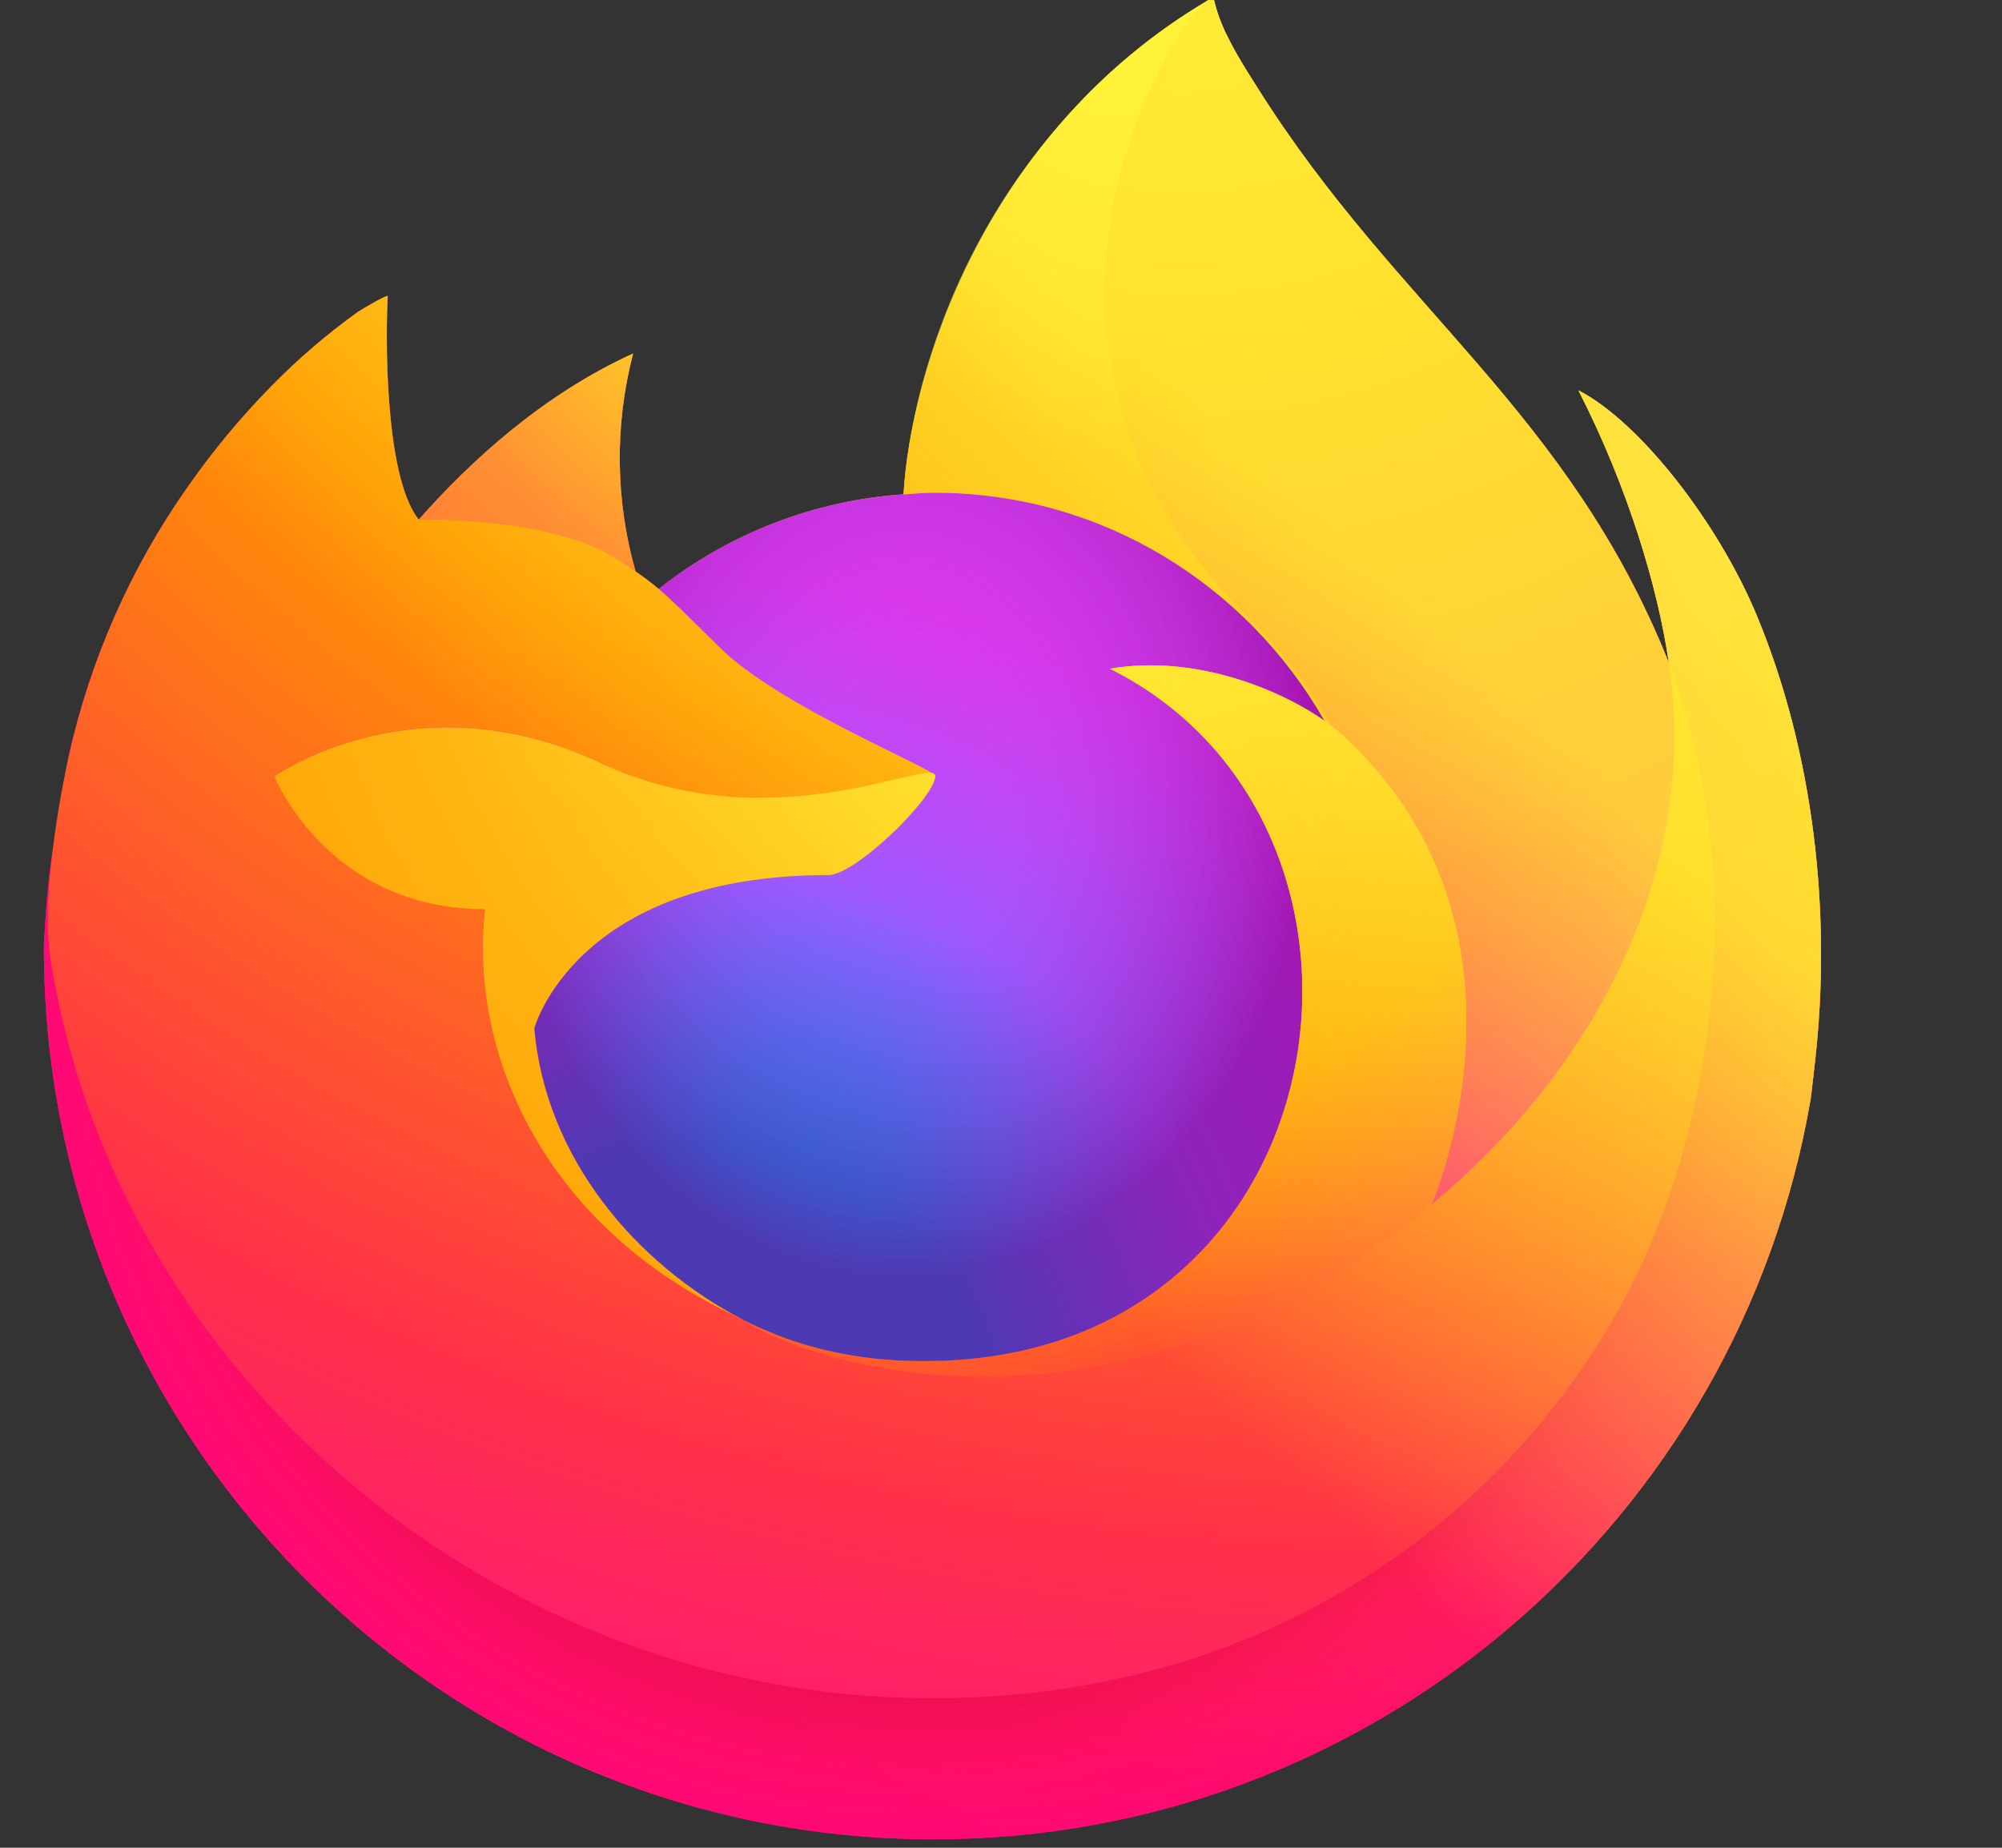 <svg width="13" height="12" viewBox="0 0 13 12" fill="none" xmlns="http://www.w3.org/2000/svg">
<rect x="0" y="0" width="13" height="12" fill="#333333" stroke="none"/>
<g clip-path="url(#clip0_290_14472)">
<path d="M11.409 4.001C11.158 3.396 10.65 2.742 10.25 2.535C10.575 3.174 10.764 3.815 10.835 4.293C10.835 4.294 10.836 4.296 10.836 4.303C10.183 2.67 9.075 2.012 8.171 0.579C8.125 0.507 8.079 0.434 8.035 0.357C8.012 0.318 7.991 0.278 7.971 0.238C7.934 0.165 7.905 0.088 7.885 0.008C7.885 0.001 7.879 -0.006 7.872 -0.007C7.868 -0.008 7.864 -0.008 7.861 -0.007C7.86 -0.007 7.859 -0.006 7.858 -0.005C7.857 -0.005 7.848 0 7.848 -0C6.397 0.852 5.912 2.422 5.867 3.21C5.287 3.25 4.733 3.464 4.277 3.825C4.229 3.784 4.179 3.746 4.127 3.711C3.996 3.25 3.99 2.761 4.111 2.296C3.518 2.567 3.056 2.995 2.72 3.373H2.718C2.489 3.082 2.505 2.123 2.518 1.923C2.515 1.91 2.347 2.01 2.325 2.025C2.123 2.17 1.934 2.332 1.76 2.51C1.563 2.711 1.382 2.928 1.221 3.159C1.221 3.159 1.221 3.159 1.22 3.16C1.22 3.159 1.221 3.159 1.221 3.159C0.849 3.687 0.586 4.283 0.445 4.913C0.443 4.926 0.44 4.939 0.438 4.952C0.427 5.003 0.388 5.258 0.381 5.313C0.38 5.317 0.38 5.321 0.38 5.326C0.329 5.589 0.298 5.856 0.286 6.125C0.286 6.135 0.285 6.144 0.285 6.154C0.285 9.353 2.872 11.945 6.063 11.945C8.921 11.945 11.293 9.866 11.758 7.134C11.768 7.06 11.775 6.986 11.784 6.911C11.899 5.918 11.771 4.874 11.409 4.001ZM4.75 8.534C4.777 8.547 4.803 8.561 4.83 8.573C4.831 8.574 4.833 8.575 4.834 8.576C4.806 8.562 4.778 8.548 4.75 8.534ZM10.837 4.304L10.836 4.298C10.836 4.301 10.837 4.303 10.837 4.305L10.837 4.304Z" fill="url(#paint0_linear_290_14472)"/>
<path d="M11.409 4.001C11.158 3.395 10.65 2.742 10.25 2.535C10.575 3.174 10.764 3.815 10.835 4.293C10.835 4.291 10.836 4.294 10.836 4.298C10.836 4.3 10.837 4.302 10.837 4.304C11.382 5.786 11.085 7.292 10.657 8.213C9.995 9.637 8.392 11.097 5.883 11.025C3.173 10.948 0.785 8.932 0.339 6.292C0.258 5.875 0.339 5.664 0.38 5.326C0.33 5.586 0.311 5.662 0.286 6.125C0.286 6.135 0.285 6.144 0.285 6.154C0.285 9.352 2.872 11.945 6.063 11.945C8.921 11.945 11.293 9.865 11.758 7.134C11.768 7.06 11.775 6.985 11.784 6.911C11.899 5.918 11.771 4.874 11.409 4.001Z" fill="url(#paint1_radial_290_14472)"/>
<path d="M11.409 4.001C11.158 3.395 10.65 2.742 10.25 2.535C10.575 3.174 10.764 3.815 10.835 4.293C10.835 4.291 10.836 4.294 10.836 4.298C10.836 4.3 10.837 4.302 10.837 4.304C11.382 5.786 11.085 7.292 10.657 8.213C9.995 9.637 8.392 11.097 5.883 11.025C3.173 10.948 0.785 8.932 0.339 6.292C0.258 5.875 0.339 5.664 0.38 5.326C0.33 5.586 0.311 5.662 0.286 6.125C0.286 6.135 0.285 6.144 0.285 6.154C0.285 9.352 2.872 11.945 6.063 11.945C8.921 11.945 11.293 9.865 11.758 7.134C11.768 7.06 11.775 6.985 11.784 6.911C11.899 5.918 11.771 4.874 11.409 4.001Z" fill="url(#paint2_radial_290_14472)"/>
<path d="M8.602 4.682C8.614 4.691 8.626 4.699 8.638 4.708C8.493 4.45 8.312 4.214 8.101 4.007C6.305 2.207 7.849 -0.001 7.85 -0.001C6.398 0.851 5.912 2.422 5.867 3.21C5.934 3.206 6.002 3.2 6.07 3.2C7.153 3.2 8.096 3.797 8.602 4.682Z" fill="url(#paint3_radial_290_14472)"/>
<path d="M6.073 5.041C6.064 5.185 5.556 5.682 5.379 5.682C3.736 5.682 3.469 6.678 3.469 6.678C3.542 7.517 4.125 8.208 4.83 8.574C4.862 8.59 4.895 8.605 4.927 8.62C4.983 8.645 5.04 8.668 5.097 8.69C5.339 8.776 5.592 8.825 5.849 8.835C8.728 8.97 9.286 5.384 7.208 4.343C7.74 4.25 8.292 4.465 8.601 4.682C8.096 3.797 7.152 3.2 6.07 3.2C6.001 3.2 5.934 3.206 5.867 3.211C5.287 3.25 4.733 3.465 4.277 3.825C4.365 3.899 4.464 3.999 4.674 4.206C5.066 4.593 6.071 4.994 6.073 5.041Z" fill="url(#paint4_radial_290_14472)"/>
<path d="M6.073 5.041C6.064 5.185 5.556 5.682 5.379 5.682C3.736 5.682 3.469 6.678 3.469 6.678C3.542 7.517 4.125 8.208 4.83 8.574C4.862 8.59 4.895 8.605 4.927 8.62C4.983 8.645 5.04 8.668 5.097 8.69C5.339 8.776 5.592 8.825 5.849 8.835C8.728 8.97 9.286 5.384 7.208 4.343C7.74 4.25 8.292 4.465 8.601 4.682C8.096 3.797 7.152 3.2 6.07 3.2C6.001 3.2 5.934 3.206 5.867 3.211C5.287 3.25 4.733 3.465 4.277 3.825C4.365 3.899 4.464 3.999 4.674 4.206C5.066 4.593 6.071 4.994 6.073 5.041Z" fill="url(#paint5_radial_290_14472)"/>
<path d="M4.008 3.632C4.048 3.658 4.088 3.684 4.127 3.711C3.996 3.249 3.99 2.761 4.111 2.296C3.518 2.567 3.056 2.995 2.72 3.373C2.748 3.372 3.586 3.357 4.008 3.632Z" fill="url(#paint6_radial_290_14472)"/>
<path d="M0.339 6.292C0.785 8.933 3.173 10.949 5.884 11.026C8.393 11.097 9.995 9.637 10.658 8.213C11.085 7.292 11.383 5.786 10.837 4.305L10.837 4.304L10.836 4.299C10.836 4.294 10.835 4.292 10.835 4.293C10.835 4.294 10.836 4.296 10.837 4.303C11.042 5.644 10.361 6.944 9.297 7.822L9.294 7.83C7.22 9.522 5.236 8.851 4.834 8.576C4.806 8.562 4.778 8.548 4.75 8.534C3.541 7.955 3.042 6.851 3.149 5.904C2.128 5.904 1.78 5.041 1.78 5.041C1.78 5.041 2.697 4.386 3.905 4.956C5.023 5.484 6.074 5.041 6.074 5.041C6.072 4.994 5.066 4.593 4.674 4.206C4.465 3.999 4.365 3.9 4.277 3.825C4.229 3.784 4.179 3.747 4.127 3.712C4.088 3.685 4.048 3.658 4.008 3.632C3.586 3.357 2.748 3.373 2.72 3.373H2.718C2.489 3.083 2.505 2.123 2.518 1.923C2.515 1.911 2.347 2.01 2.325 2.025C2.123 2.17 1.934 2.332 1.76 2.51C1.563 2.711 1.382 2.928 1.221 3.159C1.221 3.159 1.221 3.16 1.221 3.16C1.221 3.16 1.221 3.159 1.221 3.159C0.849 3.687 0.586 4.283 0.446 4.914C0.443 4.926 0.238 5.825 0.339 6.292Z" fill="url(#paint7_radial_290_14472)"/>
<path d="M8.101 4.007C8.312 4.214 8.492 4.451 8.637 4.709C8.669 4.732 8.699 4.756 8.724 4.78C10.034 5.989 9.348 7.7 9.296 7.822C10.36 6.944 11.041 5.644 10.836 4.303C10.183 2.671 9.075 2.012 8.171 0.579C8.125 0.507 8.079 0.434 8.035 0.358C8.012 0.319 7.991 0.279 7.971 0.238C7.933 0.165 7.904 0.088 7.885 0.009C7.885 0.001 7.879 -0.006 7.871 -0.007C7.868 -0.008 7.866 -0.008 7.862 -0.007C7.861 -0.007 7.859 -0.006 7.858 -0.005C7.856 -0.005 7.855 -0.004 7.854 -0.003C7.634 0.111 6.305 2.207 8.101 4.007Z" fill="url(#paint8_radial_290_14472)"/>
<path d="M8.724 4.78C8.698 4.757 8.669 4.733 8.637 4.709C8.625 4.7 8.614 4.691 8.601 4.682C8.292 4.465 7.74 4.251 7.208 4.343C9.286 5.385 8.728 8.971 5.849 8.836C5.593 8.825 5.339 8.776 5.097 8.69C5.04 8.669 4.984 8.646 4.928 8.621C4.895 8.606 4.862 8.591 4.83 8.574C4.831 8.575 4.833 8.576 4.834 8.577C5.236 8.851 7.22 9.523 9.293 7.83L9.296 7.823C9.347 7.701 10.033 5.99 8.724 4.78Z" fill="url(#paint9_radial_290_14472)"/>
<path d="M3.469 6.679C3.469 6.679 3.736 5.683 5.378 5.683C5.556 5.683 6.064 5.186 6.073 5.042C6.082 4.898 5.022 5.484 3.904 4.956C2.696 4.387 1.78 5.042 1.78 5.042C1.78 5.042 2.128 5.905 3.149 5.905C3.042 6.851 3.541 7.955 4.75 8.534C4.777 8.547 4.802 8.562 4.83 8.574C4.124 8.208 3.542 7.518 3.469 6.679Z" fill="url(#paint10_radial_290_14472)"/>
<path d="M11.409 4.001C11.158 3.396 10.65 2.742 10.25 2.536C10.575 3.174 10.764 3.815 10.835 4.293C10.835 4.294 10.836 4.296 10.836 4.303C10.183 2.671 9.075 2.012 8.171 0.579C8.125 0.507 8.079 0.434 8.035 0.358C8.012 0.319 7.991 0.279 7.971 0.238C7.934 0.165 7.905 0.088 7.885 0.009C7.885 0.001 7.879 -0.006 7.872 -0.007C7.868 -0.008 7.866 -0.008 7.862 -0.007C7.862 -0.007 7.859 -0.006 7.858 -0.005C7.857 -0.005 7.852 -0.002 7.851 -0.002C6.359 0.894 5.912 2.422 5.867 3.211C5.934 3.206 6.001 3.2 6.07 3.2C7.153 3.2 8.096 3.797 8.602 4.682C8.293 4.465 7.741 4.25 7.208 4.343C9.287 5.384 8.729 8.971 5.849 8.835C5.593 8.825 5.339 8.776 5.097 8.69C5.04 8.668 4.983 8.645 4.928 8.62C4.895 8.605 4.862 8.59 4.83 8.574C4.831 8.575 4.833 8.575 4.834 8.576C4.806 8.562 4.778 8.548 4.75 8.534C4.777 8.547 4.802 8.561 4.83 8.574C4.124 8.208 3.542 7.517 3.469 6.678C3.469 6.678 3.736 5.682 5.379 5.682C5.556 5.682 6.064 5.186 6.074 5.041C6.071 4.994 5.066 4.593 4.674 4.206C4.464 3.999 4.365 3.9 4.277 3.825C4.229 3.784 4.179 3.747 4.127 3.712C3.995 3.25 3.99 2.761 4.111 2.296C3.517 2.567 3.056 2.995 2.72 3.373H2.717C2.488 3.083 2.505 2.123 2.518 1.923C2.515 1.911 2.347 2.011 2.325 2.026C2.123 2.17 1.934 2.332 1.76 2.51C1.563 2.711 1.382 2.928 1.221 3.159C1.221 3.159 1.221 3.16 1.22 3.16C1.22 3.16 1.221 3.159 1.221 3.159C0.849 3.687 0.586 4.283 0.446 4.914C0.443 4.926 0.44 4.939 0.438 4.952C0.427 5.003 0.378 5.262 0.371 5.317C0.371 5.321 0.372 5.313 0.371 5.317C0.327 5.584 0.298 5.854 0.286 6.125C0.286 6.135 0.285 6.145 0.285 6.155C0.285 9.353 2.872 11.945 6.063 11.945C8.921 11.945 11.293 9.866 11.758 7.135C11.768 7.06 11.775 6.986 11.784 6.911C11.899 5.918 11.771 4.874 11.409 4.001ZM10.836 4.299C10.836 4.301 10.837 4.303 10.837 4.305L10.837 4.304L10.836 4.299Z" fill="url(#paint11_linear_290_14472)"/>
</g>
<defs>
<linearGradient id="paint0_linear_290_14472" x1="10.35" y1="1.841" x2="1.052" y2="10.793" gradientUnits="userSpaceOnUse">
<stop offset="0.05" stop-color="#FFF339"/>
<stop offset="0.37" stop-color="#FF9800"/>
<stop offset="0.53" stop-color="#FF3346"/>
<stop offset="0.7" stop-color="#FF0D8A"/>
</linearGradient>
<radialGradient id="paint1_radial_290_14472" cx="0" cy="0" r="1" gradientUnits="userSpaceOnUse" gradientTransform="translate(10.408 2.536) scale(11.817 12.044)">
<stop offset="0.13" stop-color="#FFBD44"/>
<stop offset="0.28" stop-color="#FF9800"/>
<stop offset="0.47" stop-color="#FF3450"/>
<stop offset="0.78" stop-color="#FF027B"/>
<stop offset="0.86" stop-color="#FF0083"/>
</radialGradient>
<radialGradient id="paint2_radial_290_14472" cx="0" cy="0" r="1" gradientUnits="userSpaceOnUse" gradientTransform="translate(5.939 6.303) scale(12.112 12.044)">
<stop offset="0.3" stop-color="#AF0611"/>
<stop offset="0.35" stop-color="#CE1223" stop-opacity="0.74"/>
<stop offset="0.43" stop-color="#FD243B" stop-opacity="0.34"/>
<stop offset="0.5" stop-color="#FF304B" stop-opacity="0.09"/>
<stop offset="0.53" stop-color="#FF3450" stop-opacity="0"/>
</radialGradient>
<radialGradient id="paint3_radial_290_14472" cx="0" cy="0" r="1" gradientUnits="userSpaceOnUse" gradientTransform="translate(7.197 -0.566) scale(3.878 6.6)">
<stop offset="0.13" stop-color="#FFF339"/>
<stop offset="0.53" stop-color="#FF9800"/>
</radialGradient>
<radialGradient id="paint4_radial_290_14472" cx="0" cy="0" r="1" gradientUnits="userSpaceOnUse" gradientTransform="translate(4.637 9.41) scale(5.132 5.639)">
<stop offset="0.35" stop-color="#008EE9"/>
<stop offset="0.67" stop-color="#A059FF"/>
<stop offset="1" stop-color="#DF36EA"/>
</radialGradient>
<radialGradient id="paint5_radial_290_14472" cx="0" cy="0" r="1" gradientUnits="userSpaceOnUse" gradientTransform="translate(5.871 5.06) scale(2.725 3.327)">
<stop offset="0.21" stop-color="#A059FF" stop-opacity="0"/>
<stop offset="0.97" stop-color="#80008E" stop-opacity="0.6"/>
</radialGradient>
<radialGradient id="paint6_radial_290_14472" cx="0" cy="0" r="1" gradientUnits="userSpaceOnUse" gradientTransform="translate(5.675 0.88) scale(4.08 4.105)">
<stop offset="0.1" stop-color="#FFE200"/>
<stop offset="0.79" stop-color="#FF7232"/>
</radialGradient>
<radialGradient id="paint7_radial_290_14472" cx="0" cy="0" r="1" gradientUnits="userSpaceOnUse" gradientTransform="translate(9.4 -1.811) scale(19.48 16.392)">
<stop offset="0.11" stop-color="#FFF339"/>
<stop offset="0.46" stop-color="#FF9800"/>
<stop offset="0.72" stop-color="#FF3346"/>
<stop offset="0.9" stop-color="#FF0D8A"/>
</radialGradient>
<radialGradient id="paint8_radial_290_14472" cx="0" cy="0" r="1" gradientUnits="userSpaceOnUse" gradientTransform="translate(7.753 -1.49) rotate(83.969) scale(12.837 12.902)">
<stop stop-color="#FFF339"/>
<stop offset="0.3" stop-color="#FF9800"/>
<stop offset="0.57" stop-color="#FF3346"/>
<stop offset="0.74" stop-color="#FF0D8A"/>
</radialGradient>
<radialGradient id="paint9_radial_290_14472" cx="0" cy="0" r="1" gradientUnits="userSpaceOnUse" gradientTransform="translate(5.717 2.358) scale(11.182 11.014)">
<stop offset="0.14" stop-color="#FFF339"/>
<stop offset="0.48" stop-color="#FF9800"/>
<stop offset="0.66" stop-color="#FF3346"/>
<stop offset="0.9" stop-color="#FF0D8A"/>
</radialGradient>
<radialGradient id="paint10_radial_290_14472" cx="0" cy="0" r="1" gradientUnits="userSpaceOnUse" gradientTransform="translate(8.619 3.001) scale(13.441 12.055)">
<stop offset="0.09" stop-color="#FFF339"/>
<stop offset="0.63" stop-color="#FF9800"/>
</radialGradient>
<linearGradient id="paint11_linear_290_14472" x1="9.782" y1="1.91" x2="2.343" y2="10.018" gradientUnits="userSpaceOnUse">
<stop offset="0.17" stop-color="#FFF339" stop-opacity="0.8"/>
<stop offset="0.6" stop-color="#FFF339" stop-opacity="0"/>
</linearGradient>
<clipPath id="clip0_290_14472">
<rect width="11.925" height="11.953" fill="white" transform="translate(0.093 -0.008)"/>
</clipPath>
</defs>
</svg>
